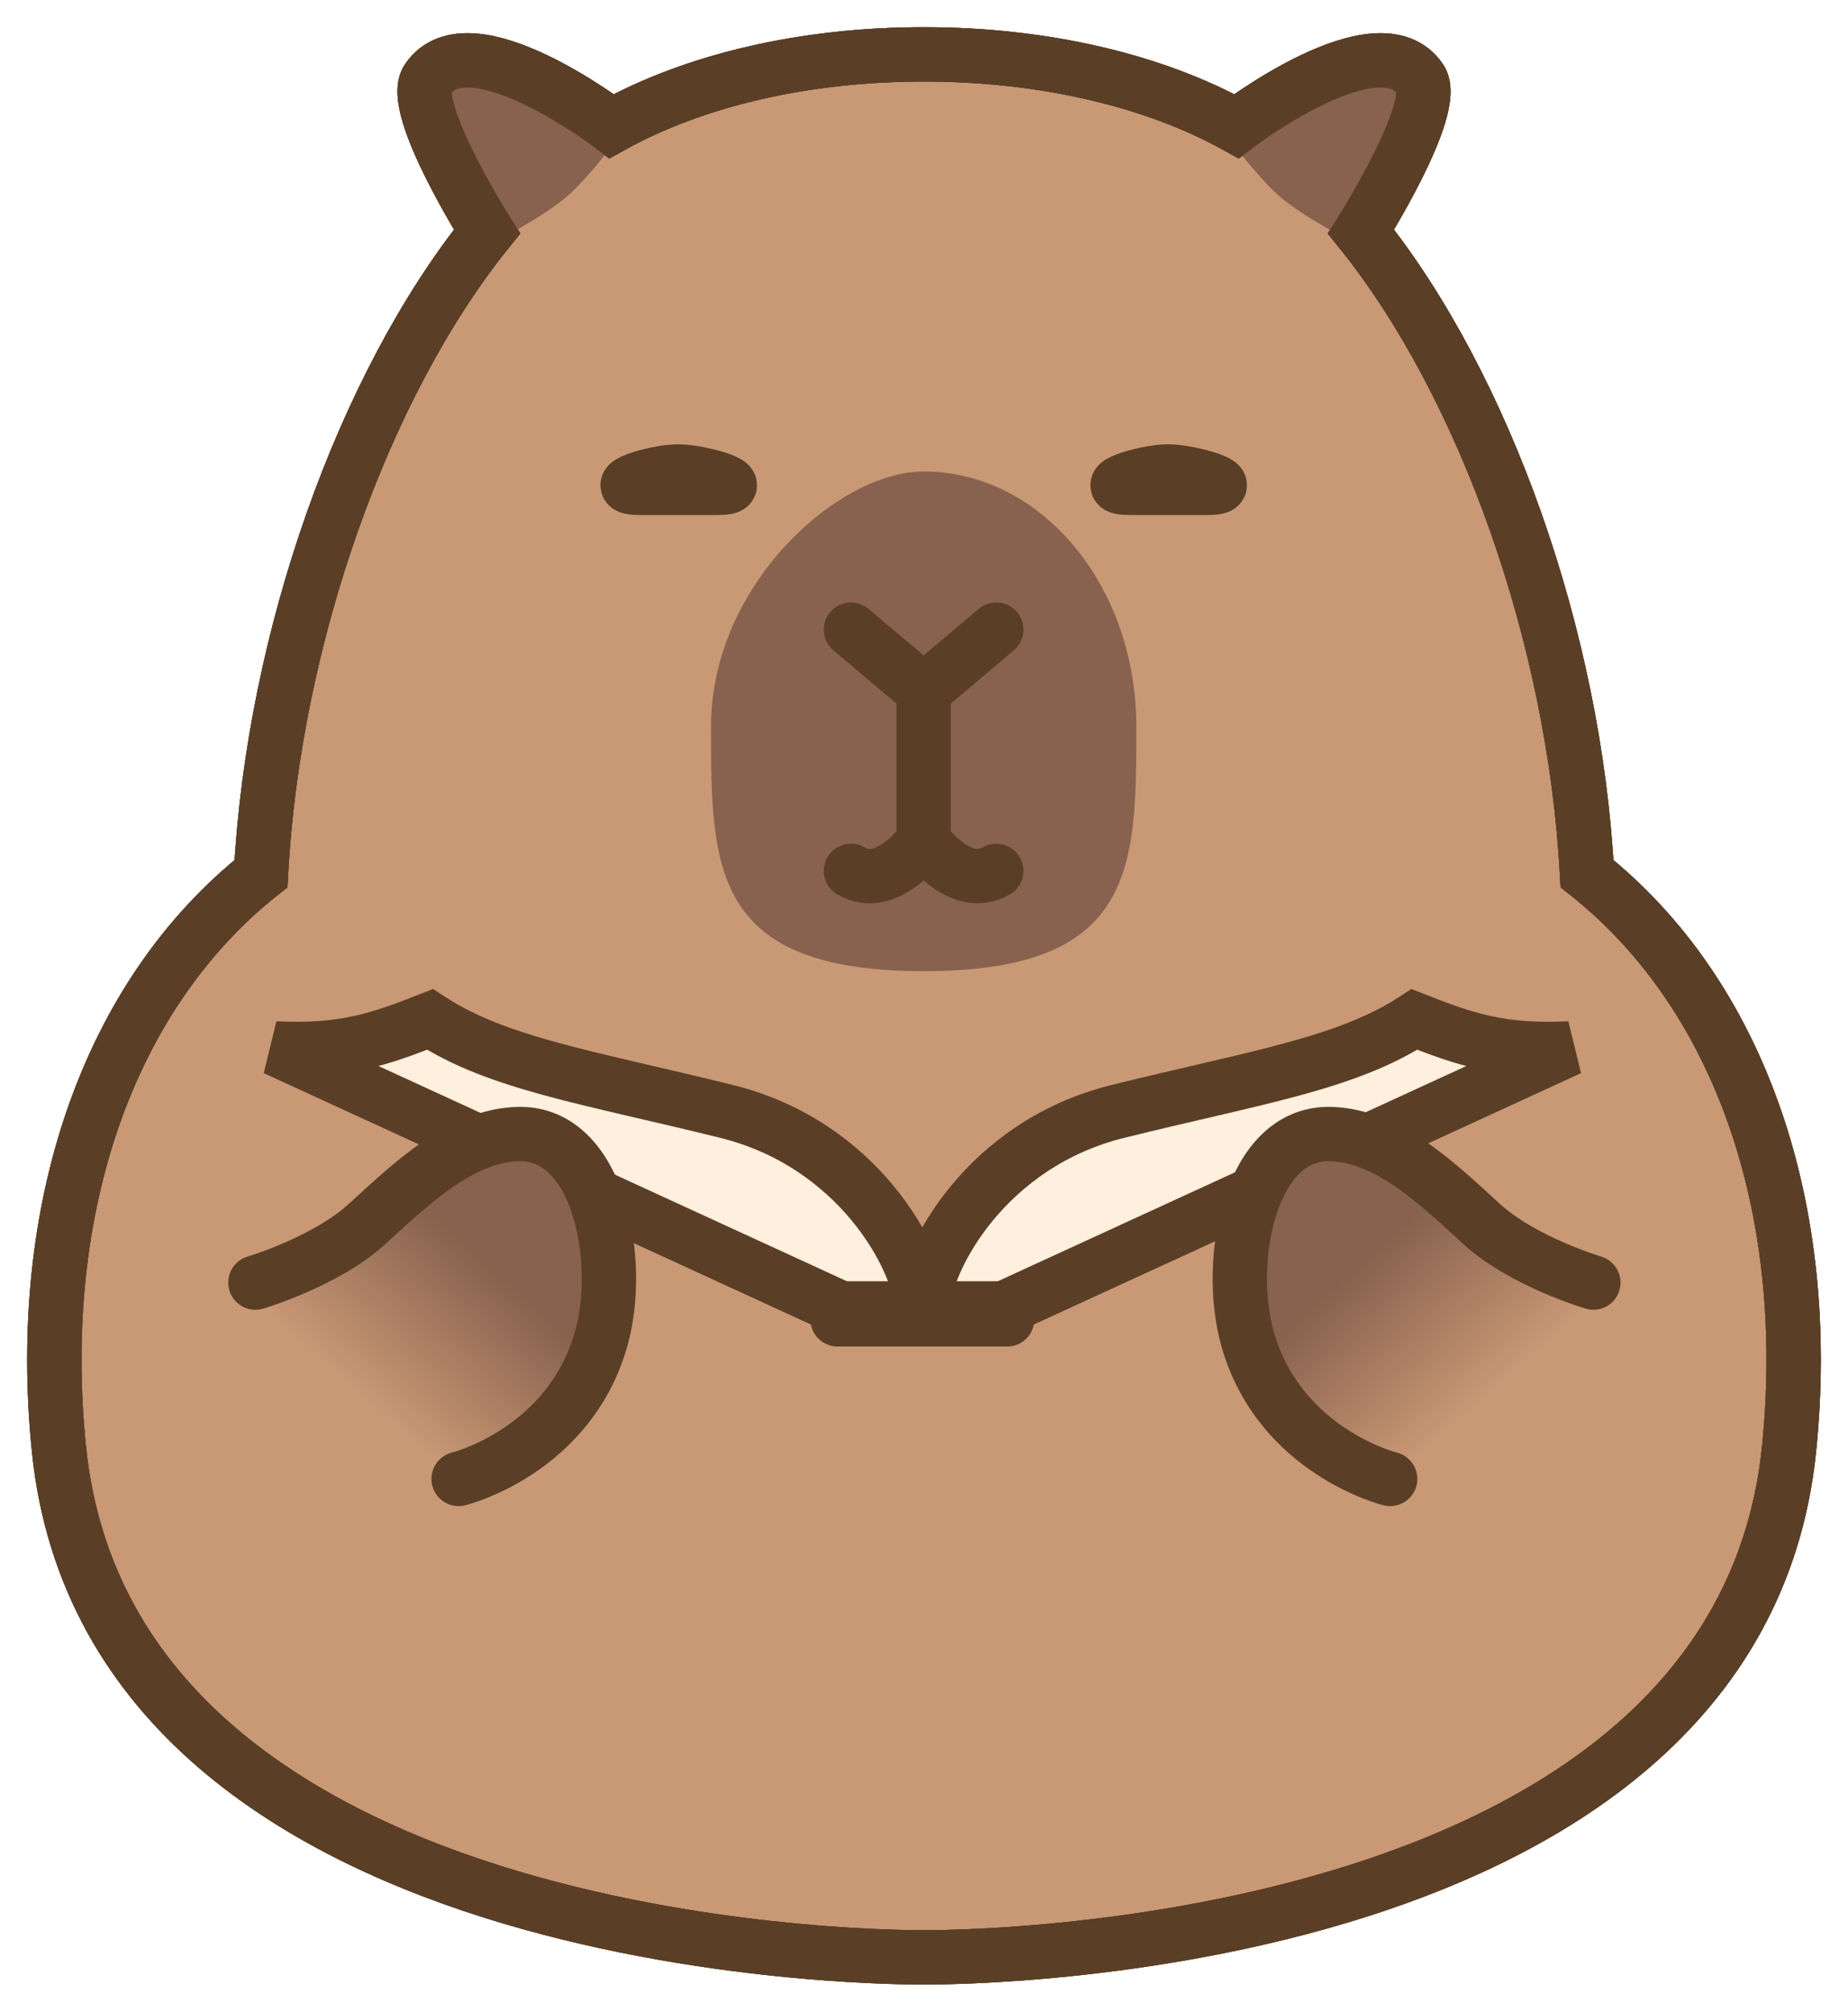 <svg width="34" height="37" viewBox="0 0 34 37" fill="none" xmlns="http://www.w3.org/2000/svg">
<path d="M16.995 36C16.995 36 31.947 36.183 32.916 26.648C33.361 22.261 32.03 18.311 29.198 16.068C28.968 11.733 27.314 7.086 25.04 4.259C25.04 4.259 26.481 1.979 26.134 1.461C25.369 0.321 22.748 2.321 22.748 2.321C21.226 1.477 19.195 1 16.995 1C14.795 1 12.774 1.477 11.252 2.321C11.252 2.321 8.631 0.321 7.866 1.461C7.519 1.979 8.96 4.259 8.96 4.259C6.686 7.086 5.032 11.733 4.802 16.068C1.97 18.311 0.639 22.261 1.084 26.648C2.053 36.183 16.995 36 16.995 36Z" fill="#C99875" stroke="#5A3F26" stroke-linecap="round"/>
<path d="M16.995 1C19.195 1 21.226 1.477 22.748 2.321C22.748 2.321 25.369 0.321 26.134 1.461C26.481 1.979 25.04 4.259 25.04 4.259C27.314 7.086 28.968 11.733 29.198 16.068C32.03 18.311 33.361 22.261 32.916 26.648C31.947 36.183 16.995 36 16.995 36C16.995 36 2.053 36.183 1.084 26.648C0.639 22.261 1.97 18.311 4.802 16.068C5.032 11.733 6.686 7.086 8.96 4.259C8.96 4.259 7.519 1.979 7.866 1.461C8.631 0.321 11.252 2.321 11.252 2.321C12.774 1.477 14.795 1 16.995 1" stroke="#5A3F26" stroke-linecap="round"/>
<g filter="url(#filter0_f_1676_120)">
<path d="M8.197 1.083C8.692 0.807 9.892 1.213 11.49 2.387C11.49 2.387 10.875 3.219 10.458 3.59C10.013 3.987 9.064 4.468 9.064 4.468C8.243 3.196 7.3 1.583 8.197 1.083Z" fill="#88624E"/>
</g>
<g filter="url(#filter1_f_1676_120)">
<path d="M25.777 1.083C25.282 0.807 24.083 1.213 22.484 2.387C22.484 2.387 23.1 3.219 23.516 3.59C23.961 3.987 24.911 4.468 24.911 4.468C25.732 3.196 26.675 1.583 25.777 1.083Z" fill="#88624E"/>
</g>
<g filter="url(#filter2_f_1676_120)">
<path d="M20.906 13.36C20.906 15.95 20.906 17.862 16.994 17.862C13.082 17.862 13.082 15.95 13.082 13.36C13.082 10.771 15.409 8.672 16.994 8.672C19.155 8.672 20.906 10.771 20.906 13.36Z" fill="#88624F"/>
</g>
<path d="M16.995 1C19.195 1 21.226 1.477 22.748 2.321C22.748 2.321 25.369 0.321 26.134 1.461C26.481 1.979 25.04 4.259 25.04 4.259C27.314 7.086 28.968 11.733 29.198 16.068C32.03 18.311 33.361 22.261 32.916 26.648C32.467 31.067 29.014 33.399 25.438 34.629C21.299 36.053 16.995 36 16.995 36C16.995 36 2.053 36.183 1.084 26.648C0.639 22.261 1.97 18.311 4.802 16.068C5.032 11.733 6.686 7.086 8.96 4.259C8.96 4.259 7.519 1.979 7.866 1.461C8.631 0.321 11.252 2.321 11.252 2.321C12.774 1.477 14.795 1 16.995 1" stroke="#5A3F26" stroke-linecap="round"/>
<path d="M22.193 8.973H20.804C20.12 8.973 21.05 8.672 21.488 8.672C21.927 8.672 22.897 8.973 22.193 8.973Z" stroke="#5A3F26" stroke-linecap="round"/>
<path d="M13.179 8.973H11.79C11.106 8.973 12.036 8.672 12.475 8.672C12.913 8.672 13.883 8.973 13.179 8.973Z" stroke="#5A3F26" stroke-linecap="round"/>
<path d="M28.88 19.283L18.468 24.065H16.97H15.472L5.061 19.283C6.311 19.345 6.971 19.121 7.91 18.75C9.165 19.568 10.833 19.814 13.372 20.443C15.774 21.038 16.909 23.12 16.97 24.065C17.03 23.12 18.16 21.038 20.562 20.443C23.101 19.814 24.769 19.568 26.024 18.75C26.963 19.121 27.629 19.345 28.88 19.283Z" fill="#FFEFDE"/>
<path d="M15.41 24.266H18.53M16.97 24.065H15.472L5.061 19.283C6.311 19.345 6.971 19.121 7.91 18.75C9.165 19.568 10.833 19.814 13.372 20.443C15.774 21.038 16.909 23.12 16.97 24.065ZM16.97 24.065H18.468L28.88 19.283C27.629 19.345 26.963 19.121 26.024 18.75C24.769 19.568 23.101 19.814 20.562 20.443C18.16 21.038 17.03 23.12 16.97 24.065Z" stroke="#5A3F26" stroke-linecap="round"/>
<path d="M27.26 22.512C28.02 23.207 29.315 23.59 29.315 23.59L29.499 24.142L29.177 24.969L28.533 26.198L26.775 27.075H25.76C25.76 27.075 23.646 27.05 23.061 24.969C22.66 23.539 22.994 20.836 24.462 20.858C25.529 20.873 26.468 21.789 27.26 22.512Z" fill="url(#paint0_linear_1676_120)"/>
<path d="M29.315 23.59C29.315 23.59 28.02 23.207 27.259 22.512C26.468 21.789 25.528 20.873 24.462 20.858C22.994 20.836 22.55 23.188 22.951 24.618C23.536 26.699 25.576 27.201 25.576 27.201" stroke="#5A3F26" stroke-linecap="round"/>
<path d="M6.754 22.512C5.994 23.207 4.699 23.59 4.699 23.59L4.515 24.142L4.837 24.969L5.48 26.198L7.238 27.075H8.253C8.253 27.075 10.367 27.05 10.952 24.969C11.354 23.539 11.02 20.836 9.552 20.858C8.485 20.873 7.546 21.789 6.754 22.512Z" fill="url(#paint1_linear_1676_120)"/>
<path d="M4.699 23.59C4.699 23.59 5.994 23.207 6.754 22.512C7.546 21.789 8.486 20.873 9.552 20.858C11.02 20.836 11.464 23.188 11.062 24.618C10.477 26.699 8.438 27.201 8.438 27.201" stroke="#5A3F26" stroke-linecap="round"/>
<path d="M16.993 15.466C17.017 15.498 17.668 16.405 18.33 16.018M16.993 15.466C16.969 15.498 16.319 16.405 15.656 16.018M16.993 15.466V12.708M18.33 11.58L16.993 12.708M16.993 12.708L15.656 11.58" stroke="#5A3F26" stroke-linecap="round"/>
<defs>
<filter id="filter0_f_1676_120" x="7.634" y="0.802" width="4.054" height="3.862" filterUnits="userSpaceOnUse" color-interpolation-filters="sRGB">
<feFlood flood-opacity="0" result="BackgroundImageFix"/>
<feBlend mode="normal" in="SourceGraphic" in2="BackgroundImageFix" result="shape"/>
<feGaussianBlur stdDeviation="0.099" result="effect1_foregroundBlur_1676_120"/>
</filter>
<filter id="filter1_f_1676_120" x="22.287" y="0.802" width="4.054" height="3.862" filterUnits="userSpaceOnUse" color-interpolation-filters="sRGB">
<feFlood flood-opacity="0" result="BackgroundImageFix"/>
<feBlend mode="normal" in="SourceGraphic" in2="BackgroundImageFix" result="shape"/>
<feGaussianBlur stdDeviation="0.099" result="effect1_foregroundBlur_1676_120"/>
</filter>
<filter id="filter2_f_1676_120" x="12.687" y="8.277" width="8.615" height="9.98" filterUnits="userSpaceOnUse" color-interpolation-filters="sRGB">
<feFlood flood-opacity="0" result="BackgroundImageFix"/>
<feBlend mode="normal" in="SourceGraphic" in2="BackgroundImageFix" result="shape"/>
<feGaussianBlur stdDeviation="0.198" result="effect1_foregroundBlur_1676_120"/>
</filter>
<linearGradient id="paint0_linear_1676_120" x1="25.488" y1="22.863" x2="27.698" y2="25.368" gradientUnits="userSpaceOnUse">
<stop stop-color="#88624E"/>
<stop offset="1" stop-color="#C99875"/>
</linearGradient>
<linearGradient id="paint1_linear_1676_120" x1="8.526" y1="22.863" x2="6.316" y2="25.368" gradientUnits="userSpaceOnUse">
<stop stop-color="#88624E"/>
<stop offset="1" stop-color="#C99875"/>
</linearGradient>
</defs>
</svg>
